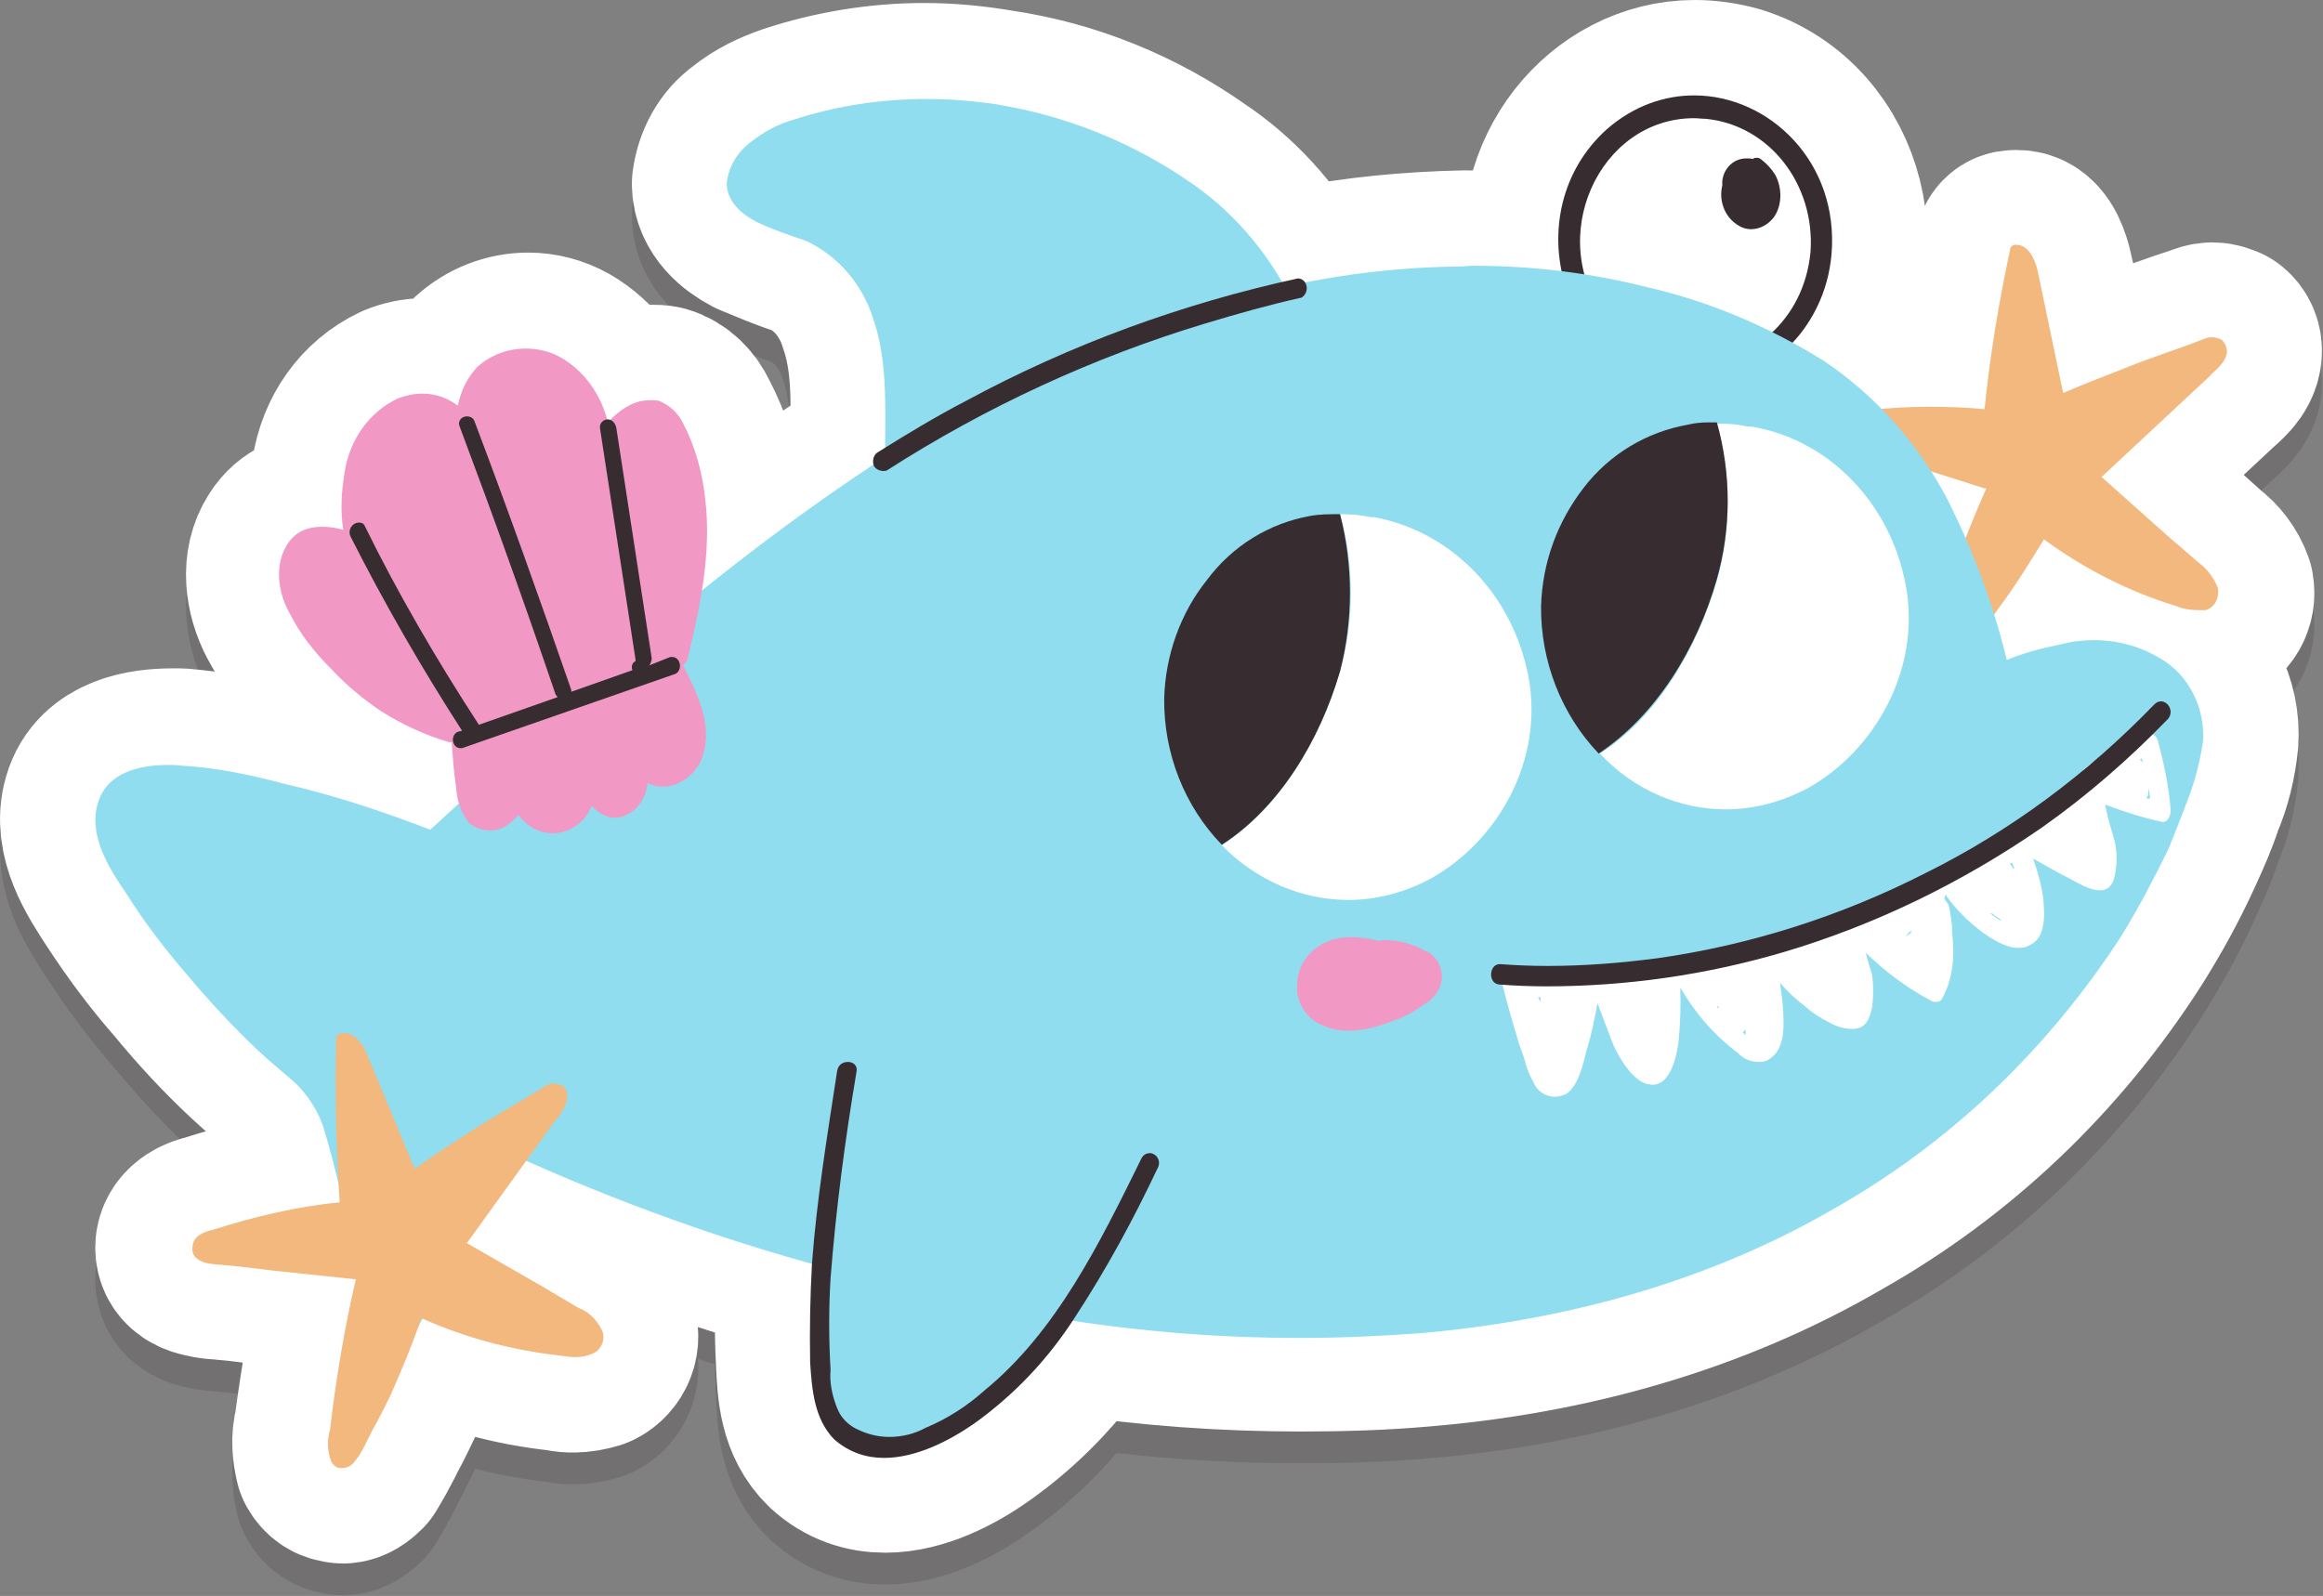 <?xml version="1.0" encoding="UTF-8"?>
<!DOCTYPE svg PUBLIC "-//W3C//DTD SVG 1.1//EN" "http://www.w3.org/Graphics/SVG/1.1/DTD/svg11.dtd">
<svg version="1.2" viewBox="20350 4725 3871 2660" preserveAspectRatio="xMidYMid" fill-rule="evenodd" stroke-width="28.222" stroke-linejoin="round" xmlns="http://www.w3.org/2000/svg" xmlns:ooo="http://xml.openoffice.org/svg/export" xmlns:xlink="http://www.w3.org/1999/xlink" xmlns:presentation="http://sun.com/xmlns/staroffice/presentation" xmlns:smil="http://www.w3.org/2001/SMIL20/" xmlns:anim="urn:oasis:names:tc:opendocument:xmlns:animation:1.0" xmlns:svg="urn:oasis:names:tc:opendocument:xmlns:svg-compatible:1.0" xml:space="preserve">
 <rect x="20350" y="4725" width="3871" height="2660" fill="#808080" stroke="none"/>
 <defs class="EmbeddedBulletChars">
  <g id="bullet-char-template-57356" transform="scale(0,-0)">
   <path d="M 580,1141 L 1163,571 580,0 -4,571 580,1141 Z"/>
  </g>
  <g id="bullet-char-template-57354" transform="scale(0,-0)">
   <path d="M 8,1128 L 1137,1128 1137,0 8,0 8,1128 Z"/>
  </g>
  <g id="bullet-char-template-10146" transform="scale(0,-0)">
   <path d="M 174,0 L 602,739 174,1481 1456,739 174,0 Z M 1358,739 L 309,1346 659,739 1358,739 Z"/>
  </g>
  <g id="bullet-char-template-10132" transform="scale(0,-0)">
   <path d="M 2015,739 L 1276,0 717,0 1260,543 174,543 174,936 1260,936 717,1481 1274,1481 2015,739 Z"/>
  </g>
  <g id="bullet-char-template-10007" transform="scale(0,-0)">
   <path d="M 0,-2 C -7,14 -16,27 -25,37 L 356,567 C 262,823 215,952 215,954 215,979 228,992 255,992 264,992 276,990 289,987 310,991 331,999 354,1012 L 381,999 492,748 772,1049 836,1024 860,1049 C 881,1039 901,1025 922,1006 886,937 835,863 770,784 769,783 710,716 594,584 L 774,223 C 774,196 753,168 711,139 L 727,119 C 717,90 699,76 672,76 641,76 570,178 457,381 L 164,-76 C 142,-110 111,-127 72,-127 30,-127 9,-110 8,-76 1,-67 -2,-52 -2,-32 -2,-23 -1,-13 0,-2 Z"/>
  </g>
  <g id="bullet-char-template-10004" transform="scale(0,-0)">
   <path d="M 285,-33 C 182,-33 111,30 74,156 52,228 41,333 41,471 41,549 55,616 82,672 116,743 169,778 240,778 293,778 328,747 346,684 L 369,508 C 377,444 397,411 428,410 L 1163,1116 C 1174,1127 1196,1133 1229,1133 1271,1133 1292,1118 1292,1087 L 1292,965 C 1292,929 1282,901 1262,881 L 442,47 C 390,-6 338,-33 285,-33 Z"/>
  </g>
  <g id="bullet-char-template-9679" transform="scale(0,-0)">
   <path d="M 813,0 C 632,0 489,54 383,161 276,268 223,411 223,592 223,773 276,916 383,1023 489,1130 632,1184 813,1184 992,1184 1136,1130 1245,1023 1353,916 1407,772 1407,592 1407,412 1353,268 1245,161 1136,54 992,0 813,0 Z"/>
  </g>
  <g id="bullet-char-template-8226" transform="scale(0,-0)">
   <path d="M 346,457 C 273,457 209,483 155,535 101,586 74,649 74,723 74,796 101,859 155,911 209,963 273,989 346,989 419,989 480,963 531,910 582,859 608,796 608,723 608,648 583,586 532,535 482,483 420,457 346,457 Z"/>
  </g>
  <g id="bullet-char-template-8211" transform="scale(0,-0)">
   <path d="M -4,459 L 1135,459 1135,606 -4,606 -4,459 Z"/>
  </g>
  <g id="bullet-char-template-61548" transform="scale(0,-0)">
   <path d="M 173,740 C 173,903 231,1043 346,1159 462,1274 601,1332 765,1332 928,1332 1067,1274 1183,1159 1299,1043 1357,903 1357,740 1357,577 1299,437 1183,322 1067,206 928,148 765,148 601,148 462,206 346,322 231,437 173,577 173,740 Z"/>
  </g>
 </defs>
 <g ooo:name="Date" class="Page">
  <g class="Group">
   <g class="com.sun.star.drawing.CustomShape">
    <g id="id3">
     <rect class="BoundingBox" stroke="none" fill="none" x="20350" y="4725" width="3871" height="2660"/>
     <g style="opacity: 0.188">
      <path fill="rgb(55,45,49)" stroke="none" d="M 23175,4975 C 23204,4975 23233,4982 23262,4997 23382,5062 23403,5236 23303,5332 23238,5299 23169,5275 23098,5258 23063,5250 23028,5243 22991,5238 22984,5212 22983,5187 22984,5161 22994,5051 23080,4975 23175,4975 L 23175,4975 Z M 23569,5565 L 23657,5593 23661,5593 C 23648,5620 23638,5647 23627,5674 23617,5652 23608,5632 23597,5611 23589,5596 23579,5581 23569,5565 L 23569,5565 Z M 23174,4937 C 23035,4937 22920,5075 22952,5231 22898,5224 22843,5221 22789,5221 22701,5223 22614,5231 22527,5248 22525,5244 22520,5241 22516,5241 22515,5241 22514,5241 22513,5241 L 22487,5248 C 22449,5182 22398,5125 22335,5083 22239,5015 22128,4970 22013,4953 21972,4946 21931,4942 21890,4942 21817,4942 21743,4954 21673,4977 21647,4986 21623,4997 21601,5015 21580,5030 21566,5055 21562,5084 21562,5115 21588,5136 21611,5148 21638,5159 21665,5171 21694,5180 21747,5202 21788,5250 21806,5309 21830,5378 21827,5453 21825,5524 L 21816,5531 C 21808,5535 21804,5543 21808,5552 21742,5594 21676,5640 21614,5690 21583,5712 21553,5736 21522,5760 21530,5710 21534,5659 21529,5610 21524,5565 21511,5523 21490,5483 21482,5466 21468,5451 21450,5446 21446,5445 21441,5445 21437,5445 21424,5445 21411,5448 21401,5454 21389,5460 21380,5468 21370,5477 L 21365,5477 C 21352,5432 21325,5395 21287,5373 21269,5363 21250,5358 21230,5358 21201,5358 21172,5369 21149,5390 21133,5407 21122,5431 21117,5454 21099,5441 21078,5434 21057,5434 21044,5434 21030,5437 21018,5442 20969,5465 20936,5512 20928,5567 20921,5598 20921,5630 20926,5661 20915,5658 20903,5656 20892,5656 20869,5656 20847,5664 20833,5686 20811,5719 20817,5765 20836,5801 20854,5835 20878,5865 20905,5893 20931,5920 20958,5944 20990,5964 21024,5986 21062,6003 21101,6015 L 21107,6015 C 21107,6017 21107,6019 21107,6020 21109,6043 21110,6066 21114,6090 21115,6097 21117,6106 21118,6114 L 21102,6128 21067,6162 C 20987,6130 20905,6102 20822,6083 20766,6066 20708,6056 20650,6051 20646,6051 20642,6051 20638,6051 20591,6051 20529,6061 20513,6116 20497,6170 20533,6225 20561,6268 20591,6314 20625,6360 20662,6402 20699,6447 20737,6488 20779,6527 20799,6546 20822,6564 20843,6583 20864,6602 20878,6626 20888,6653 20897,6680 20905,6709 20912,6738 20912,6754 20912,6767 20913,6781 20841,6789 20771,6805 20702,6827 20689,6830 20671,6837 20668,6854 20666,6871 20678,6878 20690,6881 20699,6883 20706,6885 20715,6885 L 20747,6888 20804,6895 20937,6909 20942,6909 C 20925,6991 20910,7076 20899,7159 20894,7176 20896,7195 20900,7212 20904,7219 20910,7224 20918,7224 20919,7224 20920,7225 20921,7225 20928,7225 20935,7220 20941,7214 20945,7207 20950,7199 20955,7190 20960,7180 20966,7170 20971,7159 20981,7141 20990,7122 21000,7101 21016,7067 21030,7033 21043,6997 21046,6991 21051,6982 21056,6975 21130,7008 21208,7030 21288,7038 21294,7040 21300,7040 21305,7040 21316,7040 21326,7038 21336,7035 21351,7028 21359,7009 21352,6994 21343,6979 21328,6967 21312,6960 L 21255,6926 21128,6851 21229,6711 C 21383,6779 21542,6837 21704,6881 L 21704,6883 C 21700,6938 21699,6992 21702,7047 21704,7095 21707,7141 21742,7175 21767,7198 21796,7207 21825,7207 21877,7207 21932,7179 21974,7149 22039,7103 22095,7045 22140,6977 22265,6996 22392,7005 22518,7005 22585,7005 22653,7003 22720,6997 22959,6977 23196,6912 23407,6789 23600,6680 23763,6525 23885,6334 23914,6288 23941,6239 23964,6188 23976,6162 23988,6135 23997,6107 24010,6077 24018,6044 24021,6012 24025,5956 23997,5903 23951,5876 23916,5856 23877,5845 23838,5845 23821,5845 23803,5847 23786,5852 23755,5859 23725,5867 23696,5877 23690,5853 23682,5828 23675,5804 L 23682,5794 C 23709,5756 23733,5719 23755,5678 23823,5727 23898,5765 23976,5790 23989,5795 24001,5798 24013,5798 24017,5798 24021,5797 24025,5797 24041,5792 24050,5777 24047,5760 24041,5743 24029,5727 24015,5717 L 23964,5671 23851,5574 24029,5408 C 24042,5396 24058,5384 24060,5366 24061,5357 24058,5350 24052,5345 24047,5343 24042,5341 24037,5341 24031,5341 24026,5343 24021,5345 23978,5359 23936,5374 23895,5391 23859,5405 23824,5419 23789,5434 23775,5364 23760,5296 23744,5228 23739,5210 23730,5187 23711,5187 23710,5187 23710,5187 23709,5187 23704,5187 23701,5188 23699,5194 23682,5282 23667,5371 23656,5461 23625,5458 23594,5457 23563,5457 23538,5457 23513,5458 23488,5460 23459,5429 23425,5403 23391,5379 23374,5369 23356,5359 23337,5349 23459,5217 23403,4997 23238,4946 23216,4940 23195,4937 23174,4937 L 23174,4937 Z "/>
      <path fill="none" stroke="rgb(55,45,49)" stroke-width="318" stroke-linejoin="round" d="M 23175,4975 C 23204,4975 23233,4982 23262,4997 23382,5062 23403,5236 23303,5332 23238,5299 23169,5275 23098,5258 23063,5250 23028,5243 22991,5238 22984,5212 22983,5187 22984,5161 22994,5051 23080,4975 23175,4975 Z "/>
      <path fill="none" stroke="rgb(55,45,49)" stroke-width="318" stroke-linejoin="round" d="M 23569,5565 L 23657,5593 23661,5593 C 23648,5620 23638,5647 23627,5674 23617,5652 23608,5632 23597,5611 23589,5596 23579,5581 23569,5565 Z "/>
      <path fill="none" stroke="rgb(55,45,49)" stroke-width="318" stroke-linejoin="round" d="M 23174,4937 C 23035,4937 22920,5075 22952,5231 22898,5224 22843,5221 22789,5221 22701,5223 22614,5231 22527,5248 22525,5244 22520,5241 22516,5241 L 22513,5241 22487,5248 C 22449,5182 22398,5125 22335,5083 22239,5015 22128,4970 22013,4953 21972,4946 21931,4942 21890,4942 21817,4942 21743,4954 21673,4977 21647,4986 21623,4997 21601,5015 21580,5030 21566,5055 21562,5084 21562,5115 21588,5136 21611,5148 21638,5159 21665,5171 21694,5180 21747,5202 21788,5250 21806,5309 21830,5378 21827,5453 21825,5524 L 21816,5531 C 21808,5535 21804,5543 21808,5552 21742,5594 21676,5640 21614,5690 21583,5712 21553,5736 21522,5760 21530,5710 21534,5659 21529,5610 21524,5565 21511,5523 21490,5483 21482,5466 21468,5451 21450,5446 21446,5445 21441,5445 21437,5445 21424,5445 21411,5448 21401,5454 21389,5460 21380,5468 21370,5477 L 21365,5477 C 21352,5432 21325,5395 21287,5373 21269,5363 21250,5358 21230,5358 21201,5358 21172,5369 21149,5390 21133,5407 21122,5431 21117,5454 21099,5441 21078,5434 21057,5434 21044,5434 21030,5437 21018,5442 20969,5465 20936,5512 20928,5567 20921,5598 20921,5630 20926,5661 20915,5658 20903,5656 20892,5656 20869,5656 20847,5664 20833,5686 20811,5719 20817,5765 20836,5801 20854,5835 20878,5865 20905,5893 20931,5920 20958,5944 20990,5964 21024,5986 21062,6003 21101,6015 L 21107,6015 21107,6020 C 21109,6043 21110,6066 21114,6090 21115,6097 21117,6106 21118,6114 L 21102,6128 21067,6162 C 20987,6130 20905,6102 20822,6083 20766,6066 20708,6056 20650,6051 L 20638,6051 C 20591,6051 20529,6061 20513,6116 20497,6170 20533,6225 20561,6268 20591,6314 20625,6360 20662,6402 20699,6447 20737,6488 20779,6527 20799,6546 20822,6564 20843,6583 20864,6602 20878,6626 20888,6653 20897,6680 20905,6709 20912,6738 20912,6754 20912,6767 20913,6781 20841,6789 20771,6805 20702,6827 20689,6830 20671,6837 20668,6854 20666,6871 20678,6878 20690,6881 20699,6883 20706,6885 20715,6885 L 20747,6888 20804,6895 20937,6909 20942,6909 C 20925,6991 20910,7076 20899,7159 20894,7176 20896,7195 20900,7212 20904,7219 20910,7224 20918,7224 20919,7224 20920,7225 20921,7225 20928,7225 20935,7220 20941,7214 20945,7207 20950,7199 20955,7190 20960,7180 20966,7170 20971,7159 20981,7141 20990,7122 21000,7101 21016,7067 21030,7033 21043,6997 21046,6991 21051,6982 21056,6975 21130,7008 21208,7030 21288,7038 21294,7040 21300,7040 21305,7040 21316,7040 21326,7038 21336,7035 21351,7028 21359,7009 21352,6994 21343,6979 21328,6967 21312,6960 L 21255,6926 21128,6851 21229,6711 C 21383,6779 21542,6837 21704,6881 L 21704,6883 C 21700,6938 21699,6992 21702,7047 21704,7095 21707,7141 21742,7175 21767,7198 21796,7207 21825,7207 21877,7207 21932,7179 21974,7149 22039,7103 22095,7045 22140,6977 22265,6996 22392,7005 22518,7005 22585,7005 22653,7003 22720,6997 22959,6977 23196,6912 23407,6789 23600,6680 23763,6525 23885,6334 23914,6288 23941,6239 23964,6188 23976,6162 23988,6135 23997,6107 24010,6077 24018,6044 24021,6012 24025,5956 23997,5903 23951,5876 23916,5856 23877,5845 23838,5845 23821,5845 23803,5847 23786,5852 23755,5859 23725,5867 23696,5877 23690,5853 23682,5828 23675,5804 L 23682,5794 C 23709,5756 23733,5719 23755,5678 23823,5727 23898,5765 23976,5790 23989,5795 24001,5798 24013,5798 24017,5798 24021,5797 24025,5797 24041,5792 24050,5777 24047,5760 24041,5743 24029,5727 24015,5717 L 23964,5671 23851,5574 24029,5408 C 24042,5396 24058,5384 24060,5366 24061,5357 24058,5350 24052,5345 24047,5343 24042,5341 24037,5341 24031,5341 24026,5343 24021,5345 23978,5359 23936,5374 23895,5391 23859,5405 23824,5419 23789,5434 23775,5364 23760,5296 23744,5228 23739,5210 23730,5187 23711,5187 L 23709,5187 C 23704,5187 23701,5188 23699,5194 23682,5282 23667,5371 23656,5461 23625,5458 23594,5457 23563,5457 23538,5457 23513,5458 23488,5460 23459,5429 23425,5403 23391,5379 23374,5369 23356,5359 23337,5349 23459,5217 23403,4997 23238,4946 23216,4940 23195,4937 23174,4937 Z "/>
     </g>
     <path fill="rgb(255,255,255)" stroke="none" d="M 23175,4922 C 23204,4922 23233,4929 23262,4944 23382,5009 23403,5183 23303,5279 23238,5246 23169,5222 23098,5205 23063,5197 23028,5190 22991,5185 22984,5159 22983,5134 22984,5108 22994,4998 23080,4922 23175,4922 L 23175,4922 Z M 23569,5512 L 23657,5540 23661,5540 C 23648,5567 23638,5594 23627,5621 23617,5599 23608,5579 23597,5558 23589,5543 23579,5528 23569,5512 L 23569,5512 Z M 23174,4884 C 23035,4884 22920,5022 22952,5178 22898,5171 22843,5168 22789,5168 22701,5170 22614,5178 22527,5195 22525,5191 22520,5188 22516,5188 22515,5188 22514,5188 22513,5188 L 22487,5195 C 22449,5129 22398,5072 22335,5030 22239,4962 22128,4917 22013,4900 21972,4893 21931,4889 21890,4889 21817,4889 21743,4901 21673,4924 21647,4933 21623,4944 21601,4962 21580,4977 21566,5002 21562,5031 21562,5062 21588,5083 21611,5095 21638,5106 21665,5118 21694,5127 21747,5149 21788,5197 21806,5256 21830,5325 21827,5400 21825,5471 L 21816,5478 C 21808,5482 21804,5490 21808,5499 21742,5541 21676,5587 21614,5637 21583,5659 21553,5683 21522,5707 21530,5657 21534,5606 21529,5557 21524,5512 21511,5470 21490,5430 21482,5413 21468,5398 21450,5393 21446,5392 21441,5392 21437,5392 21424,5392 21411,5395 21401,5401 21389,5407 21380,5415 21370,5424 L 21365,5424 C 21352,5379 21325,5342 21287,5320 21269,5310 21250,5305 21230,5305 21201,5305 21172,5316 21149,5337 21133,5354 21122,5378 21117,5401 21099,5388 21078,5381 21057,5381 21044,5381 21030,5384 21018,5389 20969,5412 20936,5459 20928,5514 20921,5545 20921,5577 20926,5608 20915,5605 20903,5603 20892,5603 20869,5603 20847,5611 20833,5633 20811,5666 20817,5712 20836,5748 20854,5782 20878,5812 20905,5840 20931,5867 20958,5891 20990,5911 21024,5933 21062,5950 21101,5962 L 21107,5962 C 21107,5964 21107,5966 21107,5967 21109,5990 21110,6013 21114,6037 21115,6044 21117,6053 21118,6061 L 21102,6075 21067,6109 C 20987,6077 20905,6049 20822,6030 20766,6013 20708,6003 20650,5998 20646,5998 20642,5998 20638,5998 20591,5998 20529,6008 20513,6063 20497,6117 20533,6172 20561,6215 20591,6261 20625,6307 20662,6349 20699,6394 20737,6435 20779,6474 20799,6493 20822,6511 20843,6530 20864,6549 20878,6573 20888,6600 20897,6627 20905,6656 20912,6685 20912,6701 20912,6714 20913,6728 20841,6736 20771,6752 20702,6774 20689,6777 20671,6784 20668,6801 20666,6818 20678,6825 20690,6828 20699,6830 20706,6832 20715,6832 L 20747,6835 20804,6842 20937,6856 20942,6856 C 20925,6938 20910,7023 20899,7106 20894,7123 20896,7142 20900,7159 20904,7166 20910,7171 20918,7171 20919,7171 20920,7172 20921,7172 20928,7172 20935,7167 20941,7161 20945,7154 20950,7146 20955,7137 20960,7127 20966,7117 20971,7106 20981,7088 20990,7069 21000,7048 21016,7014 21030,6980 21043,6944 21046,6938 21051,6929 21056,6922 21130,6955 21208,6977 21288,6985 21294,6987 21300,6987 21305,6987 21316,6987 21326,6985 21336,6982 21351,6975 21359,6956 21352,6941 21343,6926 21328,6914 21312,6907 L 21255,6873 21128,6798 21229,6658 C 21383,6726 21542,6784 21704,6828 L 21704,6830 C 21700,6885 21699,6939 21702,6994 21704,7042 21707,7088 21742,7122 21767,7145 21796,7154 21825,7154 21877,7154 21932,7126 21974,7096 22039,7050 22095,6992 22140,6924 22265,6943 22392,6952 22518,6952 22585,6952 22653,6950 22720,6944 22959,6924 23196,6859 23407,6736 23600,6627 23763,6472 23885,6281 23914,6235 23941,6186 23964,6135 23976,6109 23988,6082 23997,6054 24010,6024 24018,5991 24021,5959 24025,5903 23997,5850 23951,5823 23916,5803 23877,5792 23838,5792 23821,5792 23803,5794 23786,5799 23755,5806 23725,5814 23696,5824 23690,5800 23682,5775 23675,5751 L 23682,5741 C 23709,5703 23733,5666 23755,5625 23823,5674 23898,5712 23976,5737 23989,5742 24001,5745 24013,5745 24017,5745 24021,5744 24025,5744 24041,5739 24050,5724 24047,5707 24041,5690 24029,5674 24015,5664 L 23964,5618 23851,5521 24029,5355 C 24042,5343 24058,5331 24060,5313 24061,5304 24058,5297 24052,5292 24047,5290 24042,5288 24037,5288 24031,5288 24026,5290 24021,5292 23978,5306 23936,5321 23895,5338 23859,5352 23824,5366 23789,5381 23775,5311 23760,5243 23744,5175 23739,5157 23730,5134 23711,5134 23710,5134 23710,5134 23709,5134 23704,5134 23701,5135 23699,5141 23682,5229 23667,5318 23656,5408 23625,5405 23594,5404 23563,5404 23538,5404 23513,5405 23488,5407 23459,5376 23425,5350 23391,5326 23374,5316 23356,5306 23337,5296 23459,5164 23403,4944 23238,4893 23216,4887 23195,4884 23174,4884 L 23174,4884 Z "/>
     <path fill="none" stroke="rgb(255,255,255)" stroke-width="318" stroke-linejoin="round" d="M 23175,4922 C 23204,4922 23233,4929 23262,4944 23382,5009 23403,5183 23303,5279 23238,5246 23169,5222 23098,5205 23063,5197 23028,5190 22991,5185 22984,5159 22983,5134 22984,5108 22994,4998 23080,4922 23175,4922 Z "/>
     <path fill="none" stroke="rgb(255,255,255)" stroke-width="318" stroke-linejoin="round" d="M 23569,5512 L 23657,5540 23661,5540 C 23648,5567 23638,5594 23627,5621 23617,5599 23608,5579 23597,5558 23589,5543 23579,5528 23569,5512 Z "/>
     <path fill="none" stroke="rgb(255,255,255)" stroke-width="318" stroke-linejoin="round" d="M 23174,4884 C 23035,4884 22920,5022 22952,5178 22898,5171 22843,5168 22789,5168 22701,5170 22614,5178 22527,5195 22525,5191 22520,5188 22516,5188 L 22513,5188 22487,5195 C 22449,5129 22398,5072 22335,5030 22239,4962 22128,4917 22013,4900 21972,4893 21931,4889 21890,4889 21817,4889 21743,4901 21673,4924 21647,4933 21623,4944 21601,4962 21580,4977 21566,5002 21562,5031 21562,5062 21588,5083 21611,5095 21638,5106 21665,5118 21694,5127 21747,5149 21788,5197 21806,5256 21830,5325 21827,5400 21825,5471 L 21816,5478 C 21808,5482 21804,5490 21808,5499 21742,5541 21676,5587 21614,5637 21583,5659 21553,5683 21522,5707 21530,5657 21534,5606 21529,5557 21524,5512 21511,5470 21490,5430 21482,5413 21468,5398 21450,5393 21446,5392 21441,5392 21437,5392 21424,5392 21411,5395 21401,5401 21389,5407 21380,5415 21370,5424 L 21365,5424 C 21352,5379 21325,5342 21287,5320 21269,5310 21250,5305 21230,5305 21201,5305 21172,5316 21149,5337 21133,5354 21122,5378 21117,5401 21099,5388 21078,5381 21057,5381 21044,5381 21030,5384 21018,5389 20969,5412 20936,5459 20928,5514 20921,5545 20921,5577 20926,5608 20915,5605 20903,5603 20892,5603 20869,5603 20847,5611 20833,5633 20811,5666 20817,5712 20836,5748 20854,5782 20878,5812 20905,5840 20931,5867 20958,5891 20990,5911 21024,5933 21062,5950 21101,5962 L 21107,5962 21107,5967 C 21109,5990 21110,6013 21114,6037 21115,6044 21117,6053 21118,6061 L 21102,6075 21067,6109 C 20987,6077 20905,6049 20822,6030 20766,6013 20708,6003 20650,5998 L 20638,5998 C 20591,5998 20529,6008 20513,6063 20497,6117 20533,6172 20561,6215 20591,6261 20625,6307 20662,6349 20699,6394 20737,6435 20779,6474 20799,6493 20822,6511 20843,6530 20864,6549 20878,6573 20888,6600 20897,6627 20905,6656 20912,6685 20912,6701 20912,6714 20913,6728 20841,6736 20771,6752 20702,6774 20689,6777 20671,6784 20668,6801 20666,6818 20678,6825 20690,6828 20699,6830 20706,6832 20715,6832 L 20747,6835 20804,6842 20937,6856 20942,6856 C 20925,6938 20910,7023 20899,7106 20894,7123 20896,7142 20900,7159 20904,7166 20910,7171 20918,7171 20919,7171 20920,7172 20921,7172 20928,7172 20935,7167 20941,7161 20945,7154 20950,7146 20955,7137 20960,7127 20966,7117 20971,7106 20981,7088 20990,7069 21000,7048 21016,7014 21030,6980 21043,6944 21046,6938 21051,6929 21056,6922 21130,6955 21208,6977 21288,6985 21294,6987 21300,6987 21305,6987 21316,6987 21326,6985 21336,6982 21351,6975 21359,6956 21352,6941 21343,6926 21328,6914 21312,6907 L 21255,6873 21128,6798 21229,6658 C 21383,6726 21542,6784 21704,6828 L 21704,6830 C 21700,6885 21699,6939 21702,6994 21704,7042 21707,7088 21742,7122 21767,7145 21796,7154 21825,7154 21877,7154 21932,7126 21974,7096 22039,7050 22095,6992 22140,6924 22265,6943 22392,6952 22518,6952 22585,6952 22653,6950 22720,6944 22959,6924 23196,6859 23407,6736 23600,6627 23763,6472 23885,6281 23914,6235 23941,6186 23964,6135 23976,6109 23988,6082 23997,6054 24010,6024 24018,5991 24021,5959 24025,5903 23997,5850 23951,5823 23916,5803 23877,5792 23838,5792 23821,5792 23803,5794 23786,5799 23755,5806 23725,5814 23696,5824 23690,5800 23682,5775 23675,5751 L 23682,5741 C 23709,5703 23733,5666 23755,5625 23823,5674 23898,5712 23976,5737 23989,5742 24001,5745 24013,5745 24017,5745 24021,5744 24025,5744 24041,5739 24050,5724 24047,5707 24041,5690 24029,5674 24015,5664 L 23964,5618 23851,5521 24029,5355 C 24042,5343 24058,5331 24060,5313 24061,5304 24058,5297 24052,5292 24047,5290 24042,5288 24037,5288 24031,5288 24026,5290 24021,5292 23978,5306 23936,5321 23895,5338 23859,5352 23824,5366 23789,5381 23775,5311 23760,5243 23744,5175 23739,5157 23730,5134 23711,5134 L 23709,5134 C 23704,5134 23701,5135 23699,5141 23682,5229 23667,5318 23656,5408 23625,5405 23594,5404 23563,5404 23538,5404 23513,5405 23488,5407 23459,5376 23425,5350 23391,5326 23374,5316 23356,5306 23337,5296 23459,5164 23403,4944 23238,4893 23216,4887 23195,4884 23174,4884 Z "/>
    </g>
   </g>
   <g class="Group">
    <g class="com.sun.star.drawing.CustomShape">
     <g id="id4">
      <rect class="BoundingBox" stroke="none" fill="none" x="23401" y="5132" width="661" height="714"/>
      <path fill="rgb(242,184,126)" stroke="none" d="M 23710,5133 C 23709,5133 23709,5133 23708,5133 23705,5133 23700,5136 23700,5139 23681,5228 23666,5317 23657,5407 23626,5404 23596,5403 23566,5403 23524,5403 23482,5406 23440,5411 23426,5412 23408,5414 23402,5429 23399,5443 23407,5458 23419,5462 23427,5465 23434,5469 23442,5470 L 23472,5481 23528,5498 23657,5539 23660,5539 C 23626,5615 23597,5695 23572,5776 23564,5791 23562,5810 23564,5829 23567,5835 23572,5842 23578,5844 23580,5844 23583,5845 23585,5845 23591,5845 23597,5842 23602,5837 23609,5832 23615,5823 23621,5817 23628,5808 23634,5799 23641,5791 23655,5774 23668,5757 23681,5738 23708,5702 23732,5663 23756,5624 23823,5673 23897,5711 23976,5735 23988,5740 24000,5742 24013,5742 24017,5742 24021,5742 24025,5742 24040,5738 24048,5723 24046,5706 24040,5689 24028,5673 24014,5663 L 23963,5619 23852,5520 24030,5354 C 24041,5342 24059,5330 24061,5312 24061,5303 24057,5296 24052,5291 24047,5289 24041,5287 24036,5287 24030,5287 24025,5289 24020,5291 23979,5307 23937,5320 23895,5337 23859,5351 23823,5365 23788,5380 23774,5312 23759,5242 23745,5174 23740,5155 23729,5133 23710,5133 L 23710,5133 Z "/>
     </g>
    </g>
    <g class="com.sun.star.drawing.CustomShape">
     <g id="id5">
      <rect class="BoundingBox" stroke="none" fill="none" x="22946" y="4884" width="458" height="486"/>
      <path fill="rgb(55,45,49)" stroke="none" d="M 23173,4922 C 23179,4922 23185,4923 23192,4923 23298,4933 23375,5032 23367,5145 23356,5260 23266,5331 23174,5331 23121,5331 23068,5308 23028,5258 22923,5123 23014,4922 23173,4922 L 23173,4922 Z M 23173,4884 C 23124,4884 23073,4901 23028,4940 22873,5079 22953,5348 23155,5369 23161,5369 23167,5369 23173,5369 23290,5369 23391,5275 23402,5149 23415,4995 23298,4884 23173,4884 L 23173,4884 Z "/>
     </g>
    </g>
    <g class="com.sun.star.drawing.CustomShape">
     <g id="id6">
      <rect class="BoundingBox" stroke="none" fill="none" x="23218" y="4988" width="100" height="120"/>
      <path fill="rgb(55,45,49)" stroke="none" d="M 23277,4988 C 23275,4988 23273,4988 23271,4990 23267,4989 23264,4989 23260,4989 23240,4989 23223,5004 23220,5026 23220,5029 23220,5031 23220,5034 23214,5058 23223,5085 23244,5099 23251,5104 23259,5107 23268,5107 23282,5107 23296,5100 23306,5087 23320,5067 23320,5038 23308,5016 23301,5005 23293,4997 23284,4990 23281,4988 23279,4988 23277,4988 L 23277,4988 Z "/>
     </g>
    </g>
    <g class="com.sun.star.drawing.CustomShape">
     <g id="id7">
      <rect class="BoundingBox" stroke="none" fill="none" x="20508" y="4890" width="3515" height="2240"/>
      <path fill="rgb(143,221,239)" stroke="none" d="M 21894,4890 C 21819,4890 21744,4901 21671,4925 21646,4932 21622,4945 21601,4962 21579,4978 21564,5003 21561,5030 21561,5061 21586,5082 21611,5095 21636,5107 21665,5117 21692,5126 21745,5150 21787,5198 21805,5256 21829,5325 21825,5400 21825,5472 21824,5477 21825,5482 21829,5484 21755,5532 21683,5583 21612,5637 21434,5772 21269,5922 21104,6074 L 21067,6108 C 20987,6077 20905,6050 20822,6031 20766,6016 20708,6004 20650,6001 20644,6000 20637,6000 20630,6000 20583,6000 20528,6012 20513,6064 20497,6118 20532,6173 20561,6215 20591,6263 20625,6307 20662,6350 20699,6394 20737,6435 20779,6475 20800,6495 20822,6512 20843,6531 20862,6550 20878,6573 20888,6601 20897,6630 20905,6660 20912,6689 20920,6722 20928,6754 20937,6785 20953,6846 20977,6904 21010,6959 21013,6963 21017,6965 21022,6965 21026,6965 21030,6963 21034,6959 21094,6856 21138,6744 21163,6628 21165,6630 21167,6631 21168,6633 21344,6715 21526,6783 21712,6834 21712,6836 21712,6838 21712,6841 21715,6904 21723,6967 21732,7030 21732,7056 21740,7082 21755,7104 21771,7120 21793,7129 21815,7129 21817,7129 21819,7129 21821,7129 21823,7129 21825,7129 21827,7129 21927,7129 22013,7051 22080,6981 22098,6962 22114,6943 22128,6925 22257,6945 22386,6955 22516,6955 22583,6955 22651,6952 22718,6947 22957,6926 23196,6862 23407,6739 23598,6631 23762,6475 23885,6285 23914,6238 23940,6188 23964,6139 23975,6111 23986,6084 23996,6057 24008,6026 24016,5994 24021,5961 24025,5905 23997,5849 23949,5822 23916,5802 23878,5792 23840,5792 23821,5792 23803,5794 23784,5799 23754,5805 23723,5813 23694,5825 23672,5733 23638,5643 23596,5559 23547,5465 23476,5385 23390,5327 23300,5271 23201,5228 23096,5204 23002,5180 22904,5168 22808,5168 22802,5168 22795,5168 22789,5169 22688,5170 22588,5181 22491,5203 22452,5133 22398,5073 22335,5030 22237,4962 22127,4918 22011,4899 21972,4893 21933,4890 21894,4890 L 21894,4890 Z "/>
     </g>
    </g>
    <g class="com.sun.star.drawing.CustomShape">
     <g id="id8">
      <rect class="BoundingBox" stroke="none" fill="none" x="21699" y="6495" width="584" height="661"/>
      <path fill="rgb(55,45,49)" stroke="none" d="M 21763,6495 C 21755,6495 21747,6499 21745,6510 21729,6615 21711,6723 21703,6832 21700,6887 21699,6941 21700,6996 21703,7042 21707,7090 21740,7124 21765,7146 21794,7155 21823,7155 21876,7155 21931,7127 21973,7098 22040,7050 22096,6991 22141,6921 22194,6840 22239,6757 22280,6670 22284,6661 22279,6651 22271,6648 22269,6647 22267,6647 22266,6647 22259,6647 22254,6651 22251,6658 22182,6798 22110,6945 21990,7043 21961,7069 21928,7090 21892,7105 21874,7115 21853,7120 21832,7120 21814,7120 21797,7116 21780,7108 21764,7101 21751,7088 21745,7072 21737,7052 21732,7030 21734,7008 21731,6956 21731,6905 21734,6856 21743,6740 21758,6626 21777,6513 21780,6501 21772,6495 21763,6495 L 21763,6495 Z "/>
     </g>
    </g>
    <g class="com.sun.star.drawing.CustomShape">
     <g id="id9">
      <rect class="BoundingBox" stroke="none" fill="none" x="21804" y="5189" width="725" height="323"/>
      <path fill="rgb(55,45,49)" stroke="none" d="M 22513,5189 C 22320,5231 22134,5299 21960,5393 21910,5419 21862,5448 21814,5478 21806,5482 21803,5492 21806,5501 21809,5507 21816,5510 21822,5510 21824,5510 21826,5510 21828,5509 21993,5403 22173,5320 22359,5264 22412,5248 22465,5233 22519,5221 22533,5212 22529,5190 22513,5189 L 22513,5189 Z "/>
     </g>
    </g>
    <g class="com.sun.star.drawing.CustomShape">
     <g id="id10">
      <rect class="BoundingBox" stroke="none" fill="none" x="22852" y="5947" width="1117" height="608"/>
      <path fill="rgb(255,255,255)" stroke="none" d="M 23919,5989 L 23921,5996 C 23919,5993 23917,5993 23916,5991 L 23919,5989 23919,5989 Z M 23930,6039 C 23932,6045 23932,6051 23933,6056 L 23927,6056 C 23929,6052 23930,6049 23930,6045 L 23930,6039 23930,6039 Z M 23703,6163 C 23704,6167 23706,6170 23707,6173 L 23704,6172 C 23703,6168 23701,6167 23699,6165 L 23703,6163 23703,6163 Z M 23666,6247 L 23671,6248 C 23674,6252 23679,6254 23683,6257 L 23685,6260 C 23679,6257 23672,6252 23666,6247 L 23666,6247 Z M 23536,6276 L 23533,6281 C 23531,6283 23528,6284 23526,6286 23526,6284 23528,6284 23528,6283 23531,6279 23533,6277 23536,6276 L 23536,6276 Z M 22917,6387 L 22917,6397 C 22917,6393 22914,6390 22913,6387 L 22917,6387 Z M 23212,6402 C 23214,6404 23214,6404 23214,6405 L 23212,6405 23211,6402 23212,6402 Z M 23259,6441 L 23259,6450 23254,6446 C 23255,6445 23257,6443 23259,6441 L 23259,6441 Z M 23930,5947 C 23928,5947 23926,5947 23924,5948 L 23858,5984 C 23839,5994 23820,6003 23812,6025 23808,6030 23810,6035 23812,6039 23800,6040 23788,6045 23778,6054 23765,6064 23752,6076 23739,6090 23733,6095 23728,6103 23723,6110 23719,6114 23714,6119 23712,6124 23709,6124 23706,6124 23704,6126 23687,6131 23671,6138 23656,6148 23640,6155 23626,6165 23613,6177 23610,6179 23608,6182 23606,6184 23605,6183 23604,6183 23603,6183 23596,6183 23589,6188 23587,6197 23584,6193 23579,6191 23575,6191 23569,6191 23563,6195 23560,6202 L 23558,6213 C 23556,6211 23552,6210 23549,6210 23547,6210 23544,6210 23542,6211 L 23502,6228 C 23497,6230 23494,6233 23494,6238 23480,6242 23467,6247 23456,6252 23451,6255 23448,6259 23448,6264 23443,6264 23440,6267 23437,6271 23432,6268 23427,6267 23423,6267 23422,6267 23420,6267 23419,6267 23381,6271 23342,6283 23307,6300 23304,6301 23302,6303 23300,6306 23296,6308 23291,6312 23289,6315 L 23284,6315 C 23263,6315 23244,6317 23225,6322 23204,6327 23185,6332 23166,6339 23163,6341 23161,6342 23159,6344 L 23155,6346 C 23153,6347 23150,6349 23148,6351 L 23148,6349 C 23147,6342 23142,6337 23134,6335 23103,6335 23073,6341 23044,6349 23036,6351 23028,6356 23021,6361 23017,6361 23012,6363 23009,6366 23007,6363 23004,6361 23001,6358 22990,6354 22978,6352 22967,6352 22963,6352 22959,6352 22956,6353 L 22916,6353 C 22913,6353 22910,6352 22907,6352 22899,6352 22891,6353 22885,6359 L 22885,6356 C 22883,6347 22875,6343 22868,6343 22859,6343 22851,6350 22853,6363 22860,6392 22868,6421 22877,6450 22880,6463 22885,6475 22890,6489 22893,6503 22898,6516 22905,6528 22911,6544 22926,6553 22941,6553 22948,6553 22955,6551 22962,6547 22981,6532 22988,6499 22994,6475 23002,6450 23007,6424 23012,6397 23021,6421 23030,6445 23039,6468 23050,6491 23070,6525 23095,6532 23098,6532 23101,6533 23104,6533 23133,6533 23144,6487 23147,6462 23150,6433 23151,6402 23150,6371 L 23150,6371 C 23175,6414 23207,6451 23246,6480 23255,6490 23268,6495 23281,6495 23284,6495 23287,6495 23291,6494 23326,6480 23323,6436 23321,6404 23320,6390 23318,6376 23316,6363 L 23316,6363 C 23329,6378 23344,6392 23360,6404 23371,6414 23384,6422 23398,6429 23410,6436 23423,6440 23437,6440 23439,6440 23442,6440 23445,6439 23462,6436 23467,6417 23470,6402 23472,6383 23472,6364 23469,6347 23465,6335 23462,6325 23459,6313 L 23459,6313 C 23493,6346 23530,6373 23568,6393 23571,6395 23573,6395 23576,6395 23581,6395 23585,6393 23587,6388 23600,6364 23605,6337 23605,6310 23605,6298 23603,6284 23603,6271 23602,6259 23600,6245 23597,6233 23595,6230 23592,6226 23590,6223 L 23592,6216 C 23608,6240 23629,6260 23651,6277 23669,6290 23692,6305 23714,6305 23720,6305 23726,6304 23731,6301 23760,6289 23757,6250 23755,6223 23752,6201 23746,6179 23738,6156 L 23738,6156 C 23759,6168 23780,6180 23800,6190 23813,6197 23833,6209 23849,6209 23859,6209 23867,6205 23872,6192 23879,6168 23879,6141 23871,6117 23866,6100 23861,6083 23858,6066 L 23858,6066 C 23889,6078 23921,6088 23953,6095 23953,6095 23954,6095 23955,6095 23962,6095 23968,6084 23967,6074 23964,6035 23956,5998 23946,5960 23944,5952 23937,5947 23930,5947 L 23930,5947 Z "/>
     </g>
    </g>
    <g class="com.sun.star.drawing.CustomShape">
     <g id="id11">
      <rect class="BoundingBox" stroke="none" fill="none" x="22511" y="6287" width="243" height="157"/>
      <path fill="rgb(241,152,197)" stroke="none" d="M 22602,6287 C 22576,6287 22552,6294 22531,6316 22515,6334 22509,6357 22512,6383 22517,6405 22531,6424 22552,6433 22566,6440 22582,6443 22598,6443 22629,6443 22662,6431 22690,6419 22701,6414 22712,6407 22723,6399 22734,6393 22744,6383 22750,6369 22758,6346 22747,6318 22725,6310 22704,6298 22681,6292 22658,6292 22655,6292 22651,6292 22648,6293 L 22645,6293 C 22631,6289 22616,6287 22602,6287 L 22602,6287 Z "/>
     </g>
    </g>
    <g class="com.sun.star.drawing.CustomShape">
     <g id="id12">
      <rect class="BoundingBox" stroke="none" fill="none" x="23016" y="5431" width="516" height="644"/>
      <path fill="rgb(255,255,255)" stroke="none" d="M 23211,5431 C 23235,5516 23235,5608 23211,5693 23177,5807 23112,5920 23016,5981 23073,6042 23149,6074 23226,6074 23272,6074 23318,6062 23362,6039 23475,5976 23551,5840 23526,5702 23501,5564 23398,5458 23269,5436 L 23262,5436 C 23245,5432 23229,5431 23211,5431 L 23211,5431 Z "/>
     </g>
    </g>
    <g class="com.sun.star.drawing.CustomShape">
     <g id="id13">
      <rect class="BoundingBox" stroke="none" fill="none" x="22917" y="5429" width="313" height="553"/>
      <path fill="rgb(55,45,49)" stroke="none" d="M 23198,5429 C 23186,5429 23173,5430 23162,5433 23094,5445 23032,5482 22989,5538 22945,5595 22920,5663 22918,5736 L 22918,5735 22918,5735 C 22917,5827 22952,5916 23014,5981 23110,5917 23178,5806 23211,5690 23235,5605 23235,5515 23211,5429 23207,5429 23203,5429 23198,5429 L 23198,5429 Z "/>
     </g>
    </g>
    <g class="com.sun.star.drawing.CustomShape">
     <g id="id14">
      <rect class="BoundingBox" stroke="none" fill="none" x="22386" y="5582" width="518" height="644"/>
      <path fill="rgb(255,255,255)" stroke="none" d="M 22583,5582 C 22607,5667 22607,5759 22583,5844 22549,5960 22482,6071 22386,6134 22444,6193 22520,6225 22597,6225 22643,6225 22690,6213 22733,6190 22847,6127 22923,5991 22897,5853 22871,5716 22769,5611 22640,5587 L 22634,5587 C 22616,5583 22599,5582 22583,5582 L 22583,5582 Z "/>
     </g>
    </g>
    <g class="com.sun.star.drawing.CustomShape">
     <g id="id15">
      <rect class="BoundingBox" stroke="none" fill="none" x="22289" y="5582" width="312" height="552"/>
      <path fill="rgb(55,45,49)" stroke="none" d="M 22583,5582 C 22565,5582 22549,5582 22533,5585 22466,5597 22404,5634 22361,5692 22317,5747 22292,5817 22290,5889 22289,5981 22324,6069 22386,6133 22482,6071 22549,5960 22583,5844 22605,5759 22605,5667 22583,5582 L 22583,5582 Z "/>
     </g>
    </g>
    <g class="com.sun.star.drawing.CustomShape">
     <g id="id16">
      <rect class="BoundingBox" stroke="none" fill="none" x="22834" y="5894" width="1135" height="476"/>
      <path fill="rgb(55,45,49)" stroke="none" d="M 23951,5894 C 23948,5894 23944,5895 23940,5899 23828,6015 23700,6110 23559,6180 23418,6252 23267,6300 23113,6322 23052,6330 22991,6335 22929,6335 22903,6335 22877,6334 22850,6332 22850,6332 22850,6332 22849,6332 22831,6332 22829,6365 22849,6366 22875,6368 22901,6369 22927,6369 23060,6369 23193,6350 23322,6312 23474,6267 23620,6196 23753,6104 23828,6051 23897,5991 23961,5925 23974,5913 23964,5894 23951,5894 L 23951,5894 Z "/>
     </g>
    </g>
    <g class="com.sun.star.drawing.CustomShape">
     <g id="id17">
      <rect class="BoundingBox" stroke="none" fill="none" x="20814" y="5306" width="716" height="809"/>
      <path fill="rgb(241,152,197)" stroke="none" d="M 21226,5306 C 21197,5306 21168,5316 21145,5337 21129,5354 21118,5376 21113,5401 21095,5388 21075,5381 21054,5381 21040,5381 21027,5384 21013,5389 20965,5412 20932,5458 20924,5514 20919,5545 20917,5575 20922,5608 20911,5605 20899,5603 20887,5603 20864,5603 20843,5610 20829,5632 20807,5666 20813,5712 20832,5746 20850,5782 20874,5812 20901,5839 20927,5867 20956,5891 20986,5911 21021,5933 21058,5950 21098,5962 L 21103,5962 C 21103,5964 21103,5966 21103,5967 21105,5989 21106,6013 21110,6036 21111,6058 21118,6080 21132,6097 21142,6105 21154,6109 21166,6109 21171,6109 21176,6109 21182,6107 21195,6102 21206,6093 21214,6083 21228,6103 21250,6114 21272,6114 21277,6114 21281,6113 21286,6112 21308,6107 21328,6090 21336,6068 21346,6080 21361,6088 21375,6088 21380,6088 21385,6087 21390,6085 21413,6076 21427,6054 21429,6030 21436,6034 21445,6036 21454,6036 21457,6036 21459,6036 21462,6036 21485,6032 21506,6017 21517,5995 21542,5938 21512,5882 21488,5833 21493,5831 21496,5826 21496,5822 21517,5736 21536,5645 21525,5555 21520,5512 21509,5470 21488,5430 21480,5413 21465,5400 21448,5393 21443,5392 21439,5392 21434,5392 21421,5392 21409,5395 21398,5401 21385,5408 21374,5417 21363,5429 21352,5383 21323,5342 21283,5320 21265,5310 21245,5306 21226,5306 L 21226,5306 Z "/>
     </g>
    </g>
    <g class="com.sun.star.drawing.CustomShape">
     <g id="id18">
      <rect class="BoundingBox" stroke="none" fill="none" x="20932" y="5419" width="553" height="554"/>
      <path fill="rgb(55,45,49)" stroke="none" d="M 21128,5419 C 21120,5419 21112,5426 21116,5436 21172,5585 21225,5733 21276,5883 21278,5885 21278,5885 21279,5887 L 21148,5933 C 21079,5827 21014,5716 20958,5602 20956,5597 20952,5596 20948,5596 20938,5596 20929,5607 20934,5619 20990,5730 21053,5839 21120,5943 L 21112,5945 C 21099,5953 21105,5972 21117,5972 21118,5972 21119,5972 21120,5972 L 21476,5848 C 21488,5841 21484,5820 21470,5820 21469,5820 21468,5820 21467,5820 L 21432,5834 C 21435,5830 21436,5825 21436,5822 L 21377,5438 C 21375,5429 21369,5424 21363,5424 21355,5424 21348,5431 21350,5440 L 21409,5824 C 21409,5824 21409,5825 21409,5827 21404,5829 21401,5836 21404,5842 L 21302,5878 C 21302,5877 21302,5875 21302,5875 21250,5725 21197,5576 21141,5428 21139,5421 21133,5419 21128,5419 L 21128,5419 Z "/>
     </g>
    </g>
    <g class="com.sun.star.drawing.CustomShape">
     <g id="id19">
      <rect class="BoundingBox" stroke="none" fill="none" x="20670" y="6447" width="687" height="726"/>
      <path fill="rgb(242,184,126)" stroke="none" d="M 20924,6447 C 20922,6447 20920,6447 20918,6447 20913,6449 20910,6452 20910,6456 20908,6546 20910,6637 20916,6729 20844,6736 20773,6753 20704,6775 20690,6778 20672,6785 20671,6802 20668,6819 20680,6826 20693,6830 20701,6831 20709,6833 20717,6833 L 20749,6836 20807,6843 20940,6857 20943,6857 C 20924,6939 20910,7022 20900,7108 20895,7125 20895,7143 20902,7161 20905,7167 20911,7172 20918,7172 20927,7172 20935,7169 20940,7162 20947,7154 20951,7147 20956,7138 20961,7128 20966,7118 20971,7108 20982,7089 20992,7068 21001,7050 21020,7007 21038,6964 21052,6922 21128,6956 21206,6976 21288,6985 21295,6986 21302,6987 21309,6987 21319,6987 21329,6985 21338,6981 21352,6975 21361,6956 21352,6940 21343,6923 21330,6911 21314,6905 L 21255,6870 21128,6797 21272,6597 C 21283,6584 21296,6568 21295,6550 21295,6541 21290,6534 21283,6533 21280,6532 21276,6531 21273,6531 21265,6531 21258,6534 21253,6539 21215,6562 21176,6584 21137,6609 21105,6630 21073,6650 21041,6673 21014,6609 20988,6545 20961,6481 20954,6465 20942,6447 20924,6447 L 20924,6447 Z "/>
     </g>
    </g>
   </g>
  </g>
 </g>
</svg>